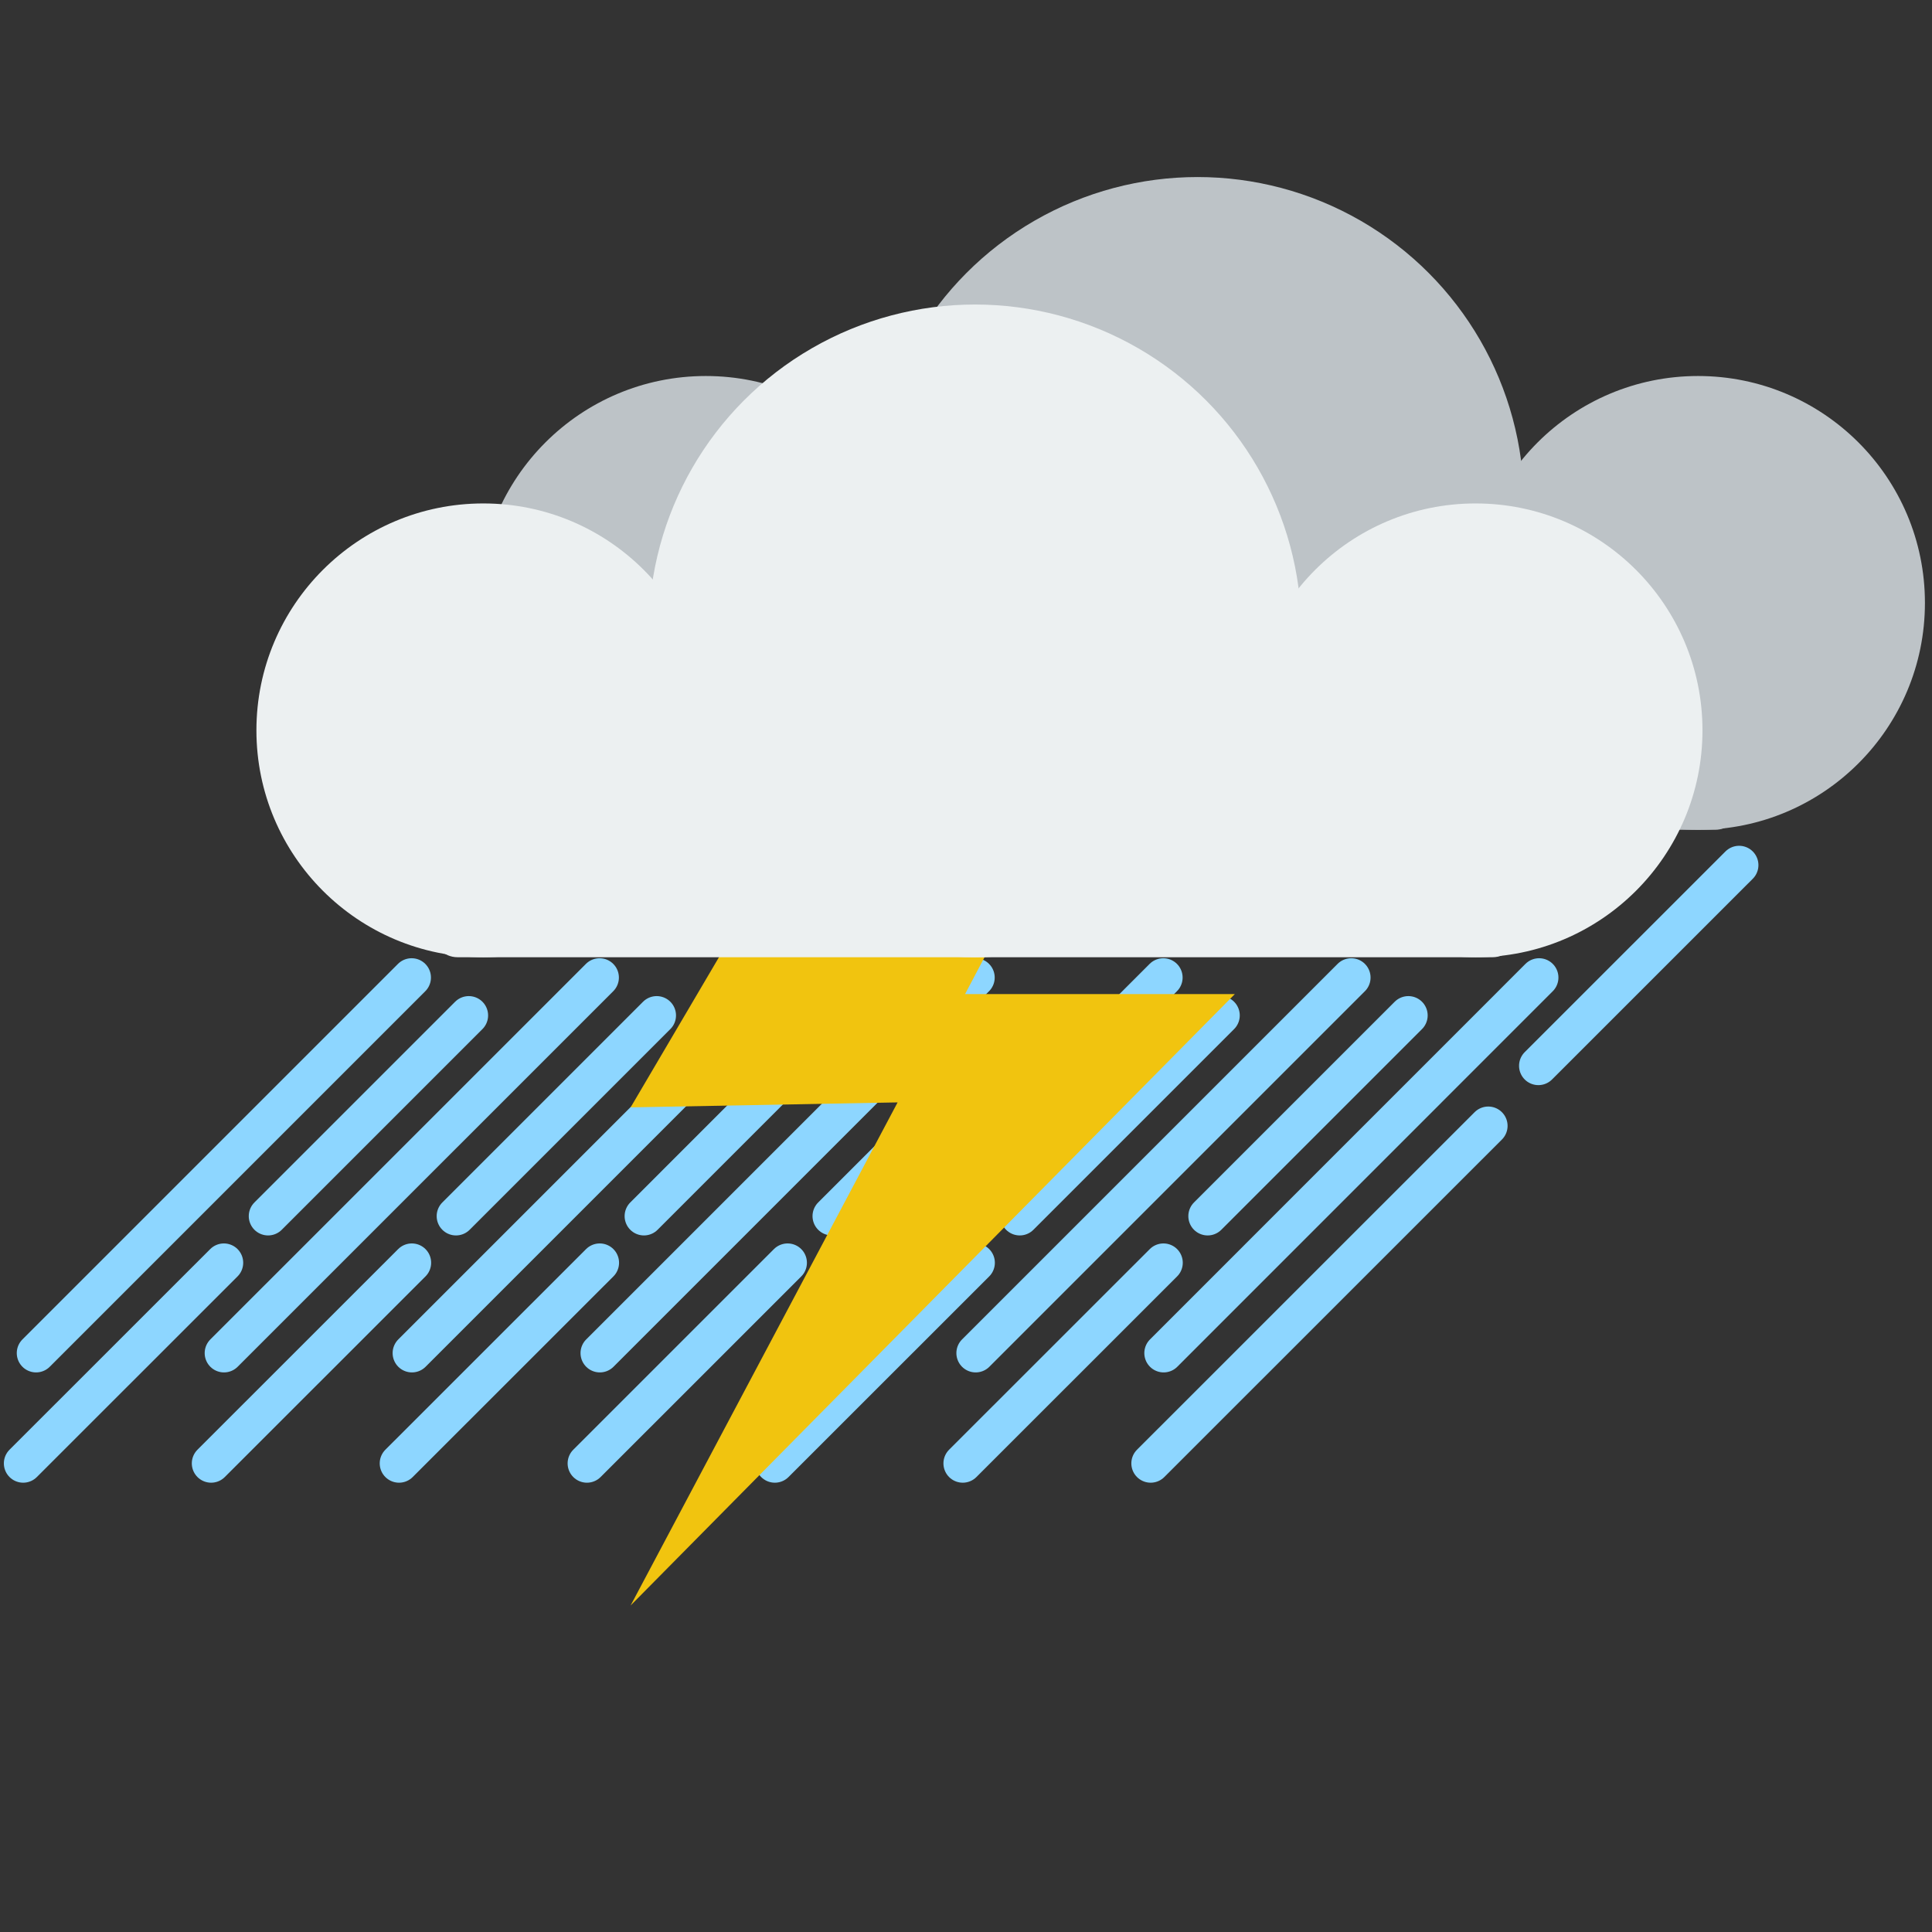 <?xml version="1.0" encoding="utf-8"?>
<!-- Generator: Adobe Illustrator 15.0.2, SVG Export Plug-In . SVG Version: 6.00 Build 0)  -->
<!DOCTYPE svg PUBLIC "-//W3C//DTD SVG 1.1//EN" "http://www.w3.org/Graphics/SVG/1.1/DTD/svg11.dtd">
<svg version="1.1" id="Layer_1" xmlns="http://www.w3.org/2000/svg" xmlns:xlink="http://www.w3.org/1999/xlink" x="0px" y="0px"
	 width="50px" height="50px" viewBox="0 0 50 50" enable-background="new 0 0 50 50" xml:space="preserve">
<rect x="0" y="0" width="50" height="50" fill="#333333" stroke="none"/>
<g>
	
		<line fill="none" stroke="#8DD6FF" stroke-linecap="round" stroke-miterlimit="10" x1="34.97" y1="25.299" x2="25.251" y2="35.018"/>
	
		<line fill="none" stroke="#8DD6FF" stroke-linecap="round" stroke-miterlimit="10" x1="31.585" y1="26.279" x2="26.391" y2="31.473"/>
	
		<line fill="none" stroke="#8DD6FF" stroke-linecap="round" stroke-miterlimit="10" x1="25.247" y1="32.68" x2="20.053" y2="37.872"/>
	
		<line fill="none" stroke="#8DD6FF" stroke-linecap="round" stroke-miterlimit="10" x1="30.106" y1="25.299" x2="20.388" y2="35.018"/>
	
		<line fill="none" stroke="#8DD6FF" stroke-linecap="round" stroke-miterlimit="10" x1="26.723" y1="26.279" x2="21.528" y2="31.473"/>
	
		<line fill="none" stroke="#8DD6FF" stroke-linecap="round" stroke-miterlimit="10" x1="25.243" y1="25.299" x2="15.524" y2="35.018"/>
	
		<line fill="none" stroke="#8DD6FF" stroke-linecap="round" stroke-miterlimit="10" x1="21.858" y1="26.279" x2="16.665" y2="31.473"/>
	
		<line fill="none" stroke="#8DD6FF" stroke-linecap="round" stroke-miterlimit="10" x1="16.995" y1="26.279" x2="11.801" y2="31.473"/>
	
		<line fill="none" stroke="#8DD6FF" stroke-linecap="round" stroke-miterlimit="10" x1="20.38" y1="25.299" x2="10.661" y2="35.018"/>
	
		<line fill="none" stroke="#8DD6FF" stroke-linecap="round" stroke-miterlimit="10" x1="10.653" y1="25.299" x2="0.934" y2="35.018"/>
	
		<line fill="none" stroke="#8DD6FF" stroke-linecap="round" stroke-miterlimit="10" x1="15.517" y1="25.299" x2="5.797" y2="35.018"/>
	
		<line fill="none" stroke="#8DD6FF" stroke-linecap="round" stroke-miterlimit="10" x1="39.832" y1="25.299" x2="30.115" y2="35.018"/>
	
		<line fill="none" stroke="#8DD6FF" stroke-linecap="round" stroke-miterlimit="10" x1="12.132" y1="26.279" x2="6.938" y2="31.473"/>
	<line fill="none" stroke="#8DD6FF" stroke-linecap="round" stroke-miterlimit="10" x1="5.794" y1="32.68" x2="0.6" y2="37.872"/>
	
		<line fill="none" stroke="#8DD6FF" stroke-linecap="round" stroke-miterlimit="10" x1="10.658" y1="32.68" x2="5.464" y2="37.872"/>
	
		<line fill="none" stroke="#8DD6FF" stroke-linecap="round" stroke-miterlimit="10" x1="15.521" y1="32.68" x2="10.327" y2="37.872"/>
	
		<line fill="none" stroke="#8DD6FF" stroke-linecap="round" stroke-miterlimit="10" x1="20.383" y1="32.68" x2="15.19" y2="37.872"/>
	
		<line fill="none" stroke="#8DD6FF" stroke-linecap="round" stroke-miterlimit="10" x1="30.11" y1="32.68" x2="24.916" y2="37.872"/>
	
		<line fill="none" stroke="#8DD6FF" stroke-linecap="round" stroke-miterlimit="10" x1="38.516" y1="29.137" x2="29.779" y2="37.872"/>
	
		<line fill="none" stroke="#8DD6FF" stroke-linecap="round" stroke-miterlimit="10" x1="36.448" y1="26.279" x2="31.254" y2="31.473"/>
	<polygon fill="#F1C40F" points="20.291,21.91 26.996,21.9 24.976,25.727 31.957,25.727 16.32,41.55 23.23,28.53 16.32,28.659 	"/>
	<g>
		<g>
			<path fill="#BDC3C7" d="M45.029,20.832c0,0.355-0.287,0.643-0.644,0.643H17.6c-0.355,0-0.644-0.288-0.644-0.643V16.81
				c0-0.355,0.289-0.644,0.644-0.644h26.786c0.356,0,0.644,0.289,0.644,0.644V20.832z"/>
			<circle fill="#BDC3C7" cx="43.945" cy="15.603" r="5.872"/>
			<circle fill="#BDC3C7" cx="18.267" cy="15.603" r="5.872"/>
			<circle fill="#BDC3C7" cx="30.993" cy="13.028" r="8.446"/>
		</g>
		<g>
			<circle fill="#ECF0F1" cx="38.188" cy="18.901" r="5.872"/>
			<path fill="#ECF0F1" d="M39.271,24.129c0,0.355-0.289,0.644-0.644,0.644H11.841c-0.355,0-0.643-0.288-0.643-0.644v-4.022
				c0-0.355,0.288-0.643,0.643-0.643h26.787c0.354,0,0.644,0.288,0.644,0.643V24.129z"/>
			<circle fill="#ECF0F1" cx="12.508" cy="18.901" r="5.872"/>
			<circle fill="#ECF0F1" cx="25.234" cy="16.327" r="8.446"/>
		</g>
	</g>
	
		<line fill="none" stroke="#8DD6FF" stroke-linecap="round" stroke-miterlimit="10" x1="45.008" y1="22.389" x2="39.813" y2="27.583"/>
</g>
</svg>

